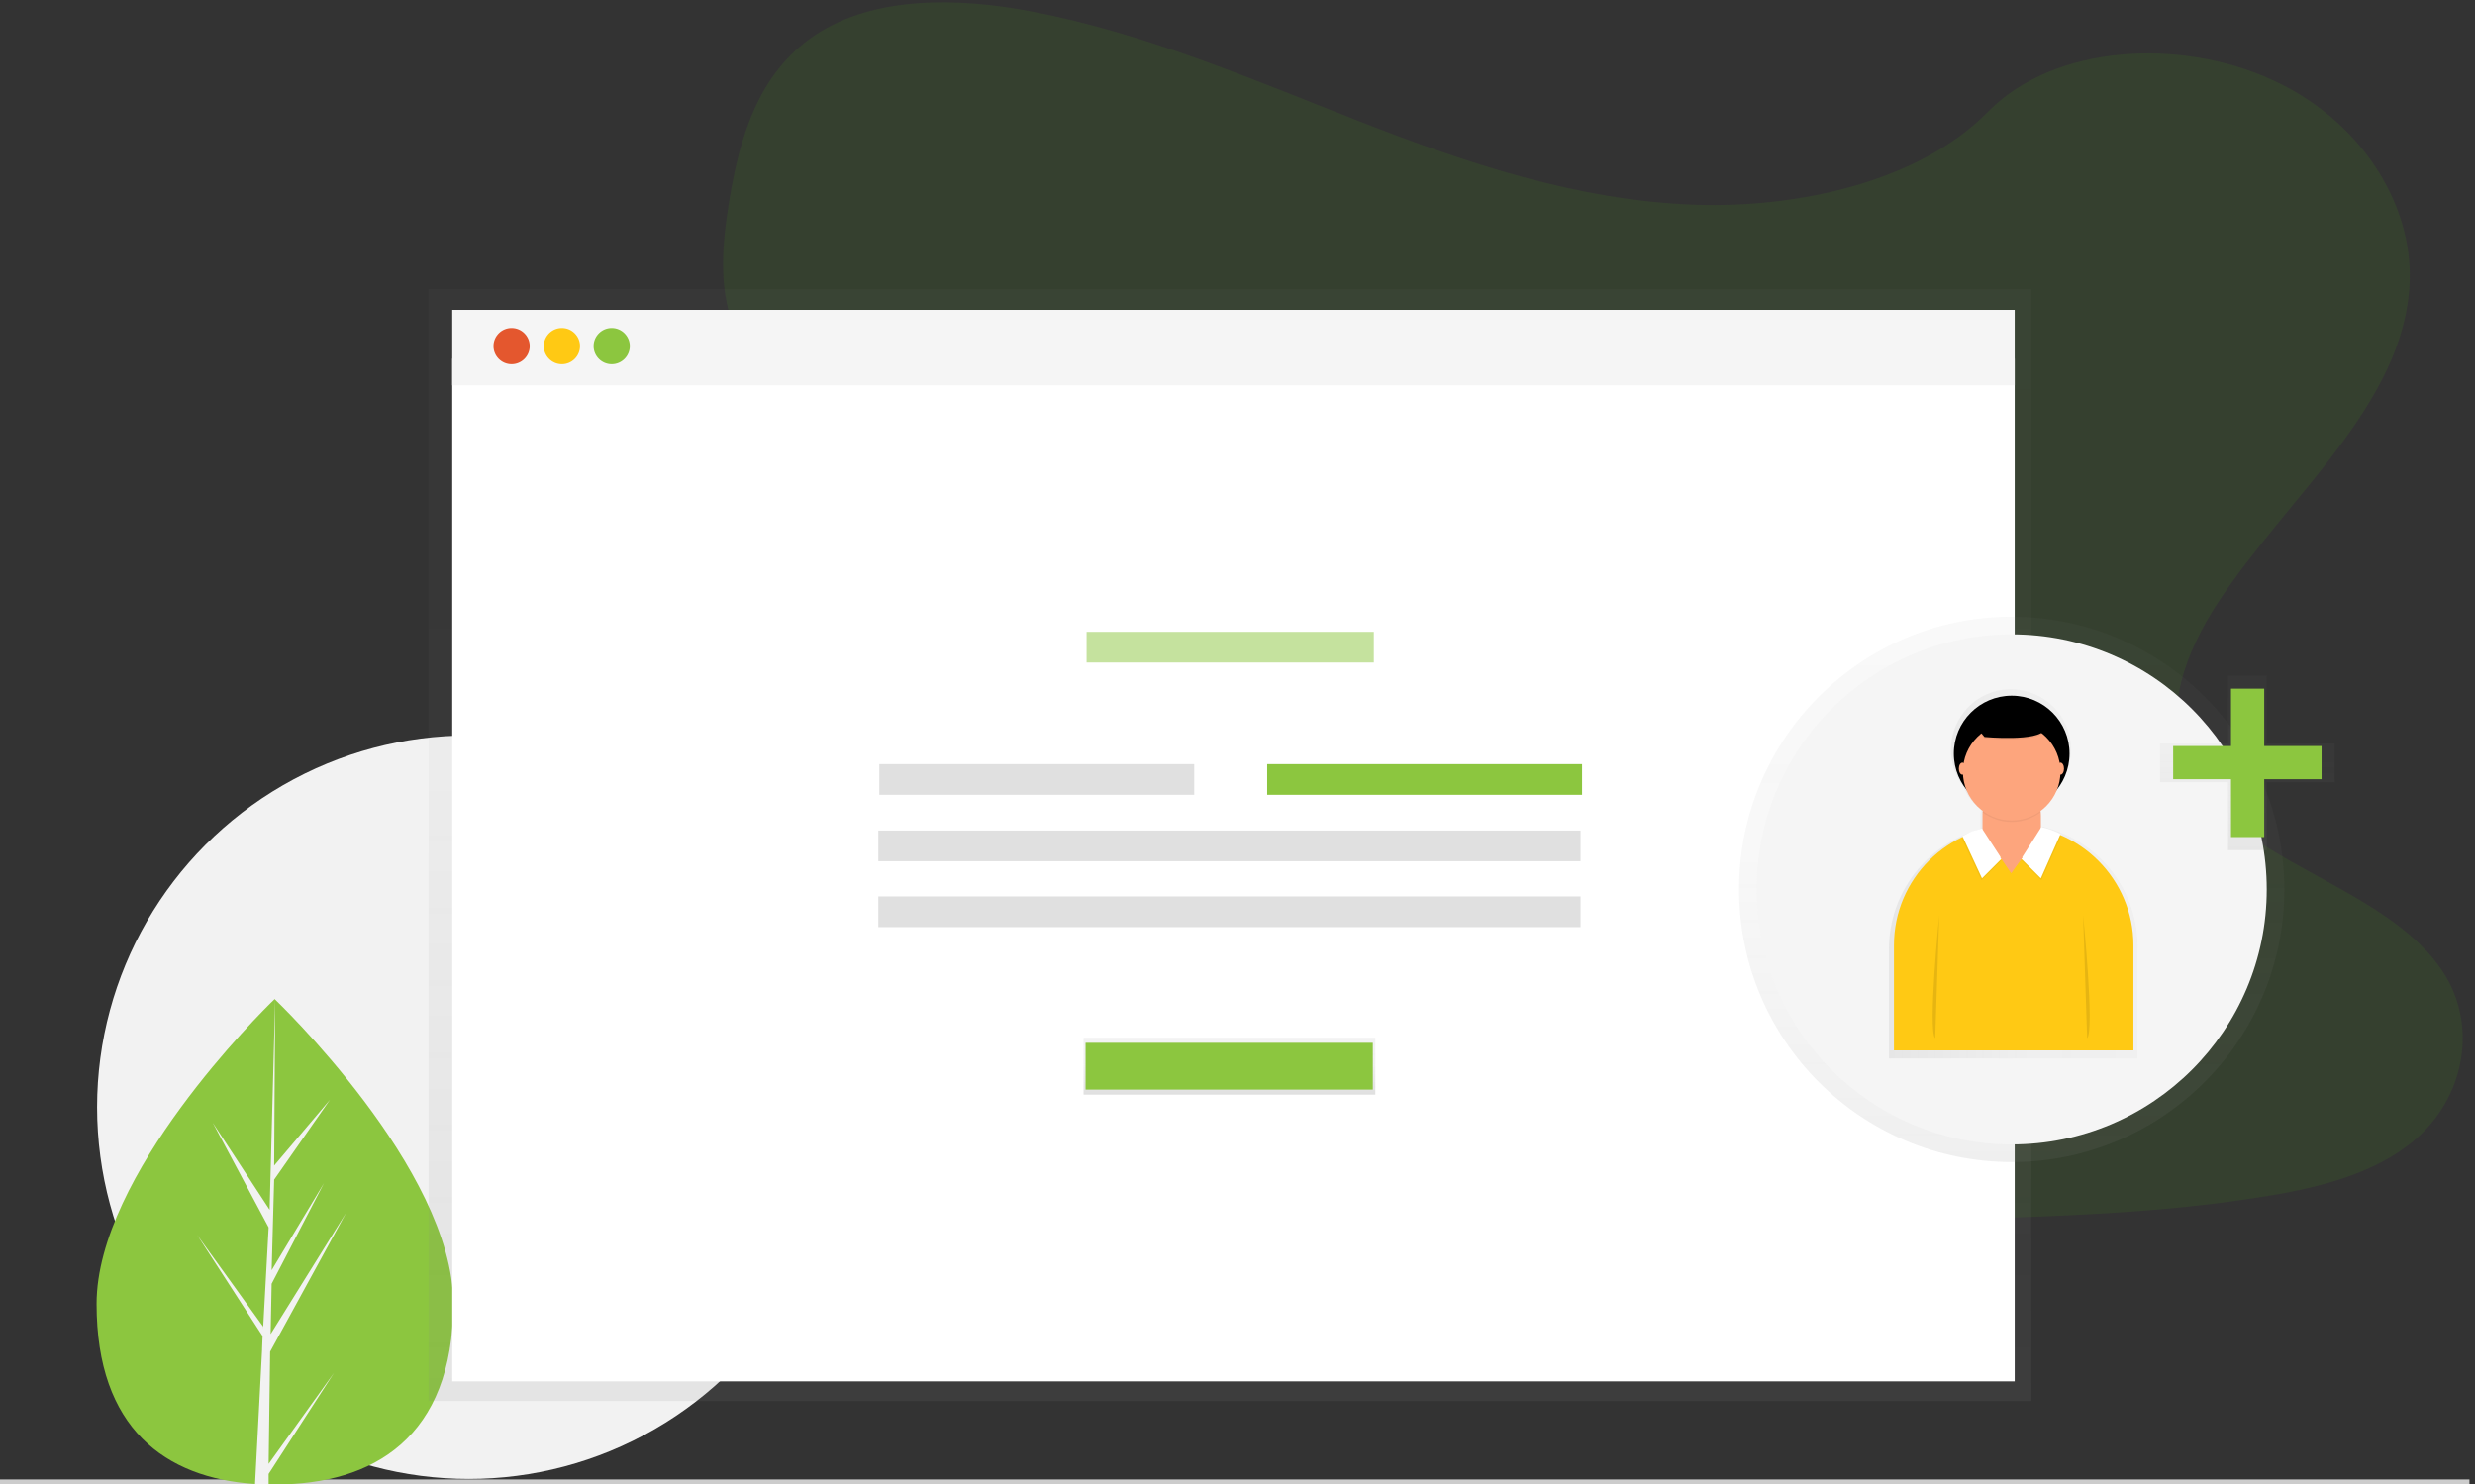 <?xml version="1.0" encoding="utf-8"?>
<!-- Generator: Adobe Illustrator 25.0.1, SVG Export Plug-In . SVG Version: 6.00 Build 0)  -->
<svg version="1.1" id="Layer_1" xmlns="http://www.w3.org/2000/svg" xmlns:xlink="http://www.w3.org/1999/xlink" x="0px" y="0px"
	 viewBox="0 0 492 295" style="enable-background:new 0 0 492 295;" xml:space="preserve">
<rect x="0" y="0" width="492" height="295" fill="#333333" stroke="none"/>
<style type="text/css">
	.st0{opacity:0.1;fill:#48BA13;}
	.st1{fill:#F2F2F2;}
	.st2{fill:#CCCCCC;}
	.st3{fill:#8CC63F;}
	.st4{opacity:0.5;}
	.st5{fill:url(#SVGID_1_);}
	.st6{fill:#FFFFFF;}
	.st7{fill:#F5F5F5;}
	.st8{fill:#E4572E;}
	.st9{fill:#FFC914;}
	.st10{opacity:0.5;fill:#8CC63F;enable-background:new    ;}
	.st11{fill:#E0E0E0;}
	.st12{fill:url(#SVGID_2_);}
	.st13{fill:url(#SVGID_3_);}
	.st14{fill:url(#SVGID_4_);}
	.st15{fill:#FDA57D;}
	.st16{opacity:5.000000e-02;enable-background:new    ;}
	.st17{opacity:0.1;enable-background:new    ;}
	.st18{fill:url(#SVGID_5_);}
</style>
<g>
	<path class="st0" d="M337,40.7c-23.3-0.8-45.6-8.3-66.8-16.6S228,6.7,205.2,2.3C190.6-0.5,173.8-0.9,162,7
		c-11.4,7.6-15,20.6-17,32.7c-1.5,9.1-2.4,18.7,1.7,27.2c2.8,5.9,7.8,10.9,11.3,16.6c12.1,19.7,3.5,44.1-9.5,63.3
		c-6.1,9-13.3,17.7-18,27.3c-4.7,9.6-6.9,20.6-2.8,30.5c4.1,9.7,13.9,17,24.5,22.2c21.5,10.4,46.9,13.4,71.6,15.1
		c54.8,3.7,109.8,2.1,164.7,0.5c20.3-0.6,40.7-1.2,60.7-4.4c11.1-1.7,22.6-4.5,30.6-11.2c10.2-8.5,12.8-22.9,5.9-33.5
		c-11.5-17.8-43.3-22.3-51.3-41.4c-4.4-10.5,0.1-22.3,6.5-32.1c13.8-21,36.9-39.4,38.1-63.3c0.8-16.5-10.3-33-27.5-40.7
		c-18-8.2-43-7.1-56.3,6.4C381.7,36,357.7,41.4,337,40.7z"/>
	<circle class="st1" cx="93.2" cy="220.1" r="73.9"/>
	<rect x="-0.5" y="294.1" class="st2" width="491.4" height="1.1"/>
	<path class="st3" d="M90.1,259.1c0,26.7-15.9,36-35.4,36c-0.5,0-0.9,0-1.4,0c-0.9,0-1.8-0.1-2.7-0.1c-17.7-1.2-31.4-11-31.4-35.8
		c0-25.7,32.8-58.1,35.3-60.5c0,0,0,0,0,0c0.1-0.1,0.1-0.1,0.1-0.1S90.1,232.4,90.1,259.1z"/>
	<g class="st4">
		
			<linearGradient id="SVGID_1_" gradientUnits="userSpaceOnUse" x1="244.496" y1="17.49" x2="244.496" y2="238.49" gradientTransform="matrix(1 0 0 -1 0 296)">
			<stop  offset="0" style="stop-color:#808080;stop-opacity:0.25"/>
			<stop  offset="0.54" style="stop-color:#808080;stop-opacity:0.12"/>
			<stop  offset="1" style="stop-color:#808080;stop-opacity:0.1"/>
		</linearGradient>
		<polygon class="st5" points="85.2,57.5 85.2,68.7 85.2,278.5 403.8,278.5 403.8,68.7 403.8,57.5 		"/>
	</g>
	<rect x="89.9" y="71.3" class="st6" width="310.6" height="203.3"/>
	<rect x="89.9" y="61.6" class="st7" width="310.6" height="15"/>
	<circle class="st8" cx="101.7" cy="68.8" r="3.6"/>
	<circle class="st9" cx="111.7" cy="68.8" r="3.6"/>
	<circle class="st3" cx="121.6" cy="68.8" r="3.6"/>
	<rect x="216" y="125.6" class="st10" width="57.1" height="6.1"/>
	<rect x="174.8" y="151.9" class="st11" width="62.6" height="6.1"/>
	<rect x="251.9" y="151.9" class="st3" width="62.6" height="6.1"/>
	<rect x="174.6" y="165.1" class="st11" width="139.6" height="6.1"/>
	<rect x="174.6" y="178.2" class="st11" width="139.6" height="6.1"/>
	
		<linearGradient id="SVGID_2_" gradientUnits="userSpaceOnUse" x1="244.384" y1="78.353" x2="244.384" y2="89.685" gradientTransform="matrix(1 0 0 -1 0 296)">
		<stop  offset="0" style="stop-color:#808080;stop-opacity:0.25"/>
		<stop  offset="0.54" style="stop-color:#808080;stop-opacity:0.12"/>
		<stop  offset="1" style="stop-color:#808080;stop-opacity:0.1"/>
	</linearGradient>
	<rect x="215.4" y="206.3" class="st12" width="58" height="11.3"/>
	<rect x="215.8" y="207.3" class="st3" width="57.1" height="9.3"/>
	<g class="st4">
		
			<linearGradient id="SVGID_3_" gradientUnits="userSpaceOnUse" x1="399.909" y1="64.999" x2="399.909" y2="173.426" gradientTransform="matrix(1 0 0 -1 0 296)">
			<stop  offset="0" style="stop-color:#808080;stop-opacity:0.25"/>
			<stop  offset="0.54" style="stop-color:#808080;stop-opacity:0.12"/>
			<stop  offset="1" style="stop-color:#808080;stop-opacity:0.1"/>
		</linearGradient>
		<circle class="st13" cx="399.9" cy="176.8" r="54.2"/>
	</g>
	<circle class="st7" cx="399.9" cy="176.8" r="50.7"/>
	<g class="st4">
		
			<linearGradient id="SVGID_4_" gradientUnits="userSpaceOnUse" x1="538.769" y1="-72.77" x2="588.212" y2="-72.77" gradientTransform="matrix(1 0 0 -1 -163.13 100.78)">
			<stop  offset="0" style="stop-color:#808080;stop-opacity:0.25"/>
			<stop  offset="0.54" style="stop-color:#808080;stop-opacity:0.12"/>
			<stop  offset="1" style="stop-color:#808080;stop-opacity:0.1"/>
		</linearGradient>
		<path class="st14" d="M407,164.6l-1-0.3l-0.1,0.1h-0.1v-2.6c0-0.3,0-0.6-0.1-1c1.6-1.2,2.8-2.8,3.5-4.6c4-5.2,3.1-12.7-2.2-16.7
			c-5.2-4-12.7-3.1-16.7,2.2c-3.3,4.3-3.3,10.3,0,14.6c0.7,1.8,1.9,3.4,3.5,4.6c0,0.3-0.1,0.6-0.1,1v2.9l0,0
			c-10.7,3-18.2,12.7-18.2,23.9v21.7h49.4v-21.7C425.1,177.3,417.7,167.6,407,164.6z"/>
	</g>
	<path class="st9" d="M400.3,164.1L400.3,164.1c13.1,0,23.8,10.7,23.8,23.8v20.9l0,0h-47.6l0,0v-20.9
		C376.5,174.7,387.2,164.1,400.3,164.1z"/>
	<path class="st15" d="M399.9,156.3L399.9,156.3c3.2,0,5.8,2.6,5.8,5.8v2.9c0,3.2-2.6,5.8-5.8,5.8l0,0c-3.2,0-5.8-2.6-5.8-5.8v-2.9
		C394,158.9,396.6,156.3,399.9,156.3z"/>
	<polygon class="st16" points="390,166.7 393.9,175 397.8,171.1 393.9,165.2 	"/>
	<path class="st6" d="M390.1,166.2l3.9,8.4l3.9-3.9l-3.9-6l-1.8,0.5c-0.2,0.1-0.3,0.1-0.5,0.2L390.1,166.2z"/>
	<polygon class="st16" points="409.7,166.2 405.8,175 401.9,171.1 405.9,164.9 	"/>
	<path class="st6" d="M409.6,165.8l-3.9,8.8l-3.9-3.9l4-6.3l0.7,0.2c0.8,0.2,1.6,0.5,2.3,0.8L409.6,165.8z"/>
	<polygon class="st15" points="397.6,170.4 399.8,173.6 402.1,170.4 	"/>
	<path class="st17" d="M385.5,181.9c0,0-2.3,23-0.8,24.5"/>
	<path class="st17" d="M414.1,181.9c0,0,2.3,23,0.8,24.5"/>
	<path class="st16" d="M399.9,163.4c2.1,0,4.1-0.7,5.7-1.9c-0.5-2.8-2.9-4.9-5.8-4.9l0,0c-2.9,0-5.3,2.1-5.7,4.9
		C395.8,162.7,397.8,163.4,399.9,163.4z"/>
	<circle cx="399.9" cy="149.8" r="11.5"/>
	<circle class="st15" cx="399.9" cy="153.4" r="9.7"/>
	<path class="st16" d="M392,143.8l2.5,3c0,0,10.8,1,12-1.5c1.2-2.5-7.1-4.2-7.1-4.2L392,143.8z"/>
	<path d="M392,143.5l2.5,3c0,0,10.8,1,12-1.5c1.2-2.5-7.1-4.2-7.1-4.2L392,143.5z"/>
	<ellipse class="st15" cx="390.1" cy="152.8" rx="0.7" ry="1.2"/>
	<ellipse class="st15" cx="409.6" cy="152.8" rx="0.7" ry="1.2"/>
	<g class="st4">
		
			<linearGradient id="SVGID_5_" gradientUnits="userSpaceOnUse" x1="446.75" y1="127.019" x2="446.75" y2="161.711" gradientTransform="matrix(1 0 0 -1 0 296)">
			<stop  offset="0" style="stop-color:#808080;stop-opacity:0.25"/>
			<stop  offset="0.54" style="stop-color:#808080;stop-opacity:0.12"/>
			<stop  offset="1" style="stop-color:#808080;stop-opacity:0.1"/>
		</linearGradient>
		<polygon class="st18" points="464.1,147.8 450.6,147.8 450.6,134.3 442.9,134.3 442.9,147.8 429.4,147.8 429.4,155.5 442.9,155.5 
			442.9,169 450.6,169 450.6,155.5 464.1,155.5 		"/>
	</g>
	<rect x="443.5" y="136.9" class="st3" width="6.6" height="29.5"/>
	<rect x="432" y="148.3" class="st3" width="29.5" height="6.6"/>
	<path class="st1" d="M53.4,291l13-18.1l-13,20.1l0,2.1c-0.9,0-1.8-0.1-2.7-0.1l1.4-26.7l0-0.2l0,0l0.1-2.5l-13-20.1l13.1,18.2
		l0,0.5l1.1-20.2l-11.1-20.8l11.3,17.3l1.1-41.8l0-0.1v0.1l-0.2,33l11.1-13.1l-11.1,15.9L54,252.5l10.4-17.3l-10.4,20l-0.2,10
		l15-24.1l-15.1,27.6L53.4,291z"/>
</g>
</svg>
